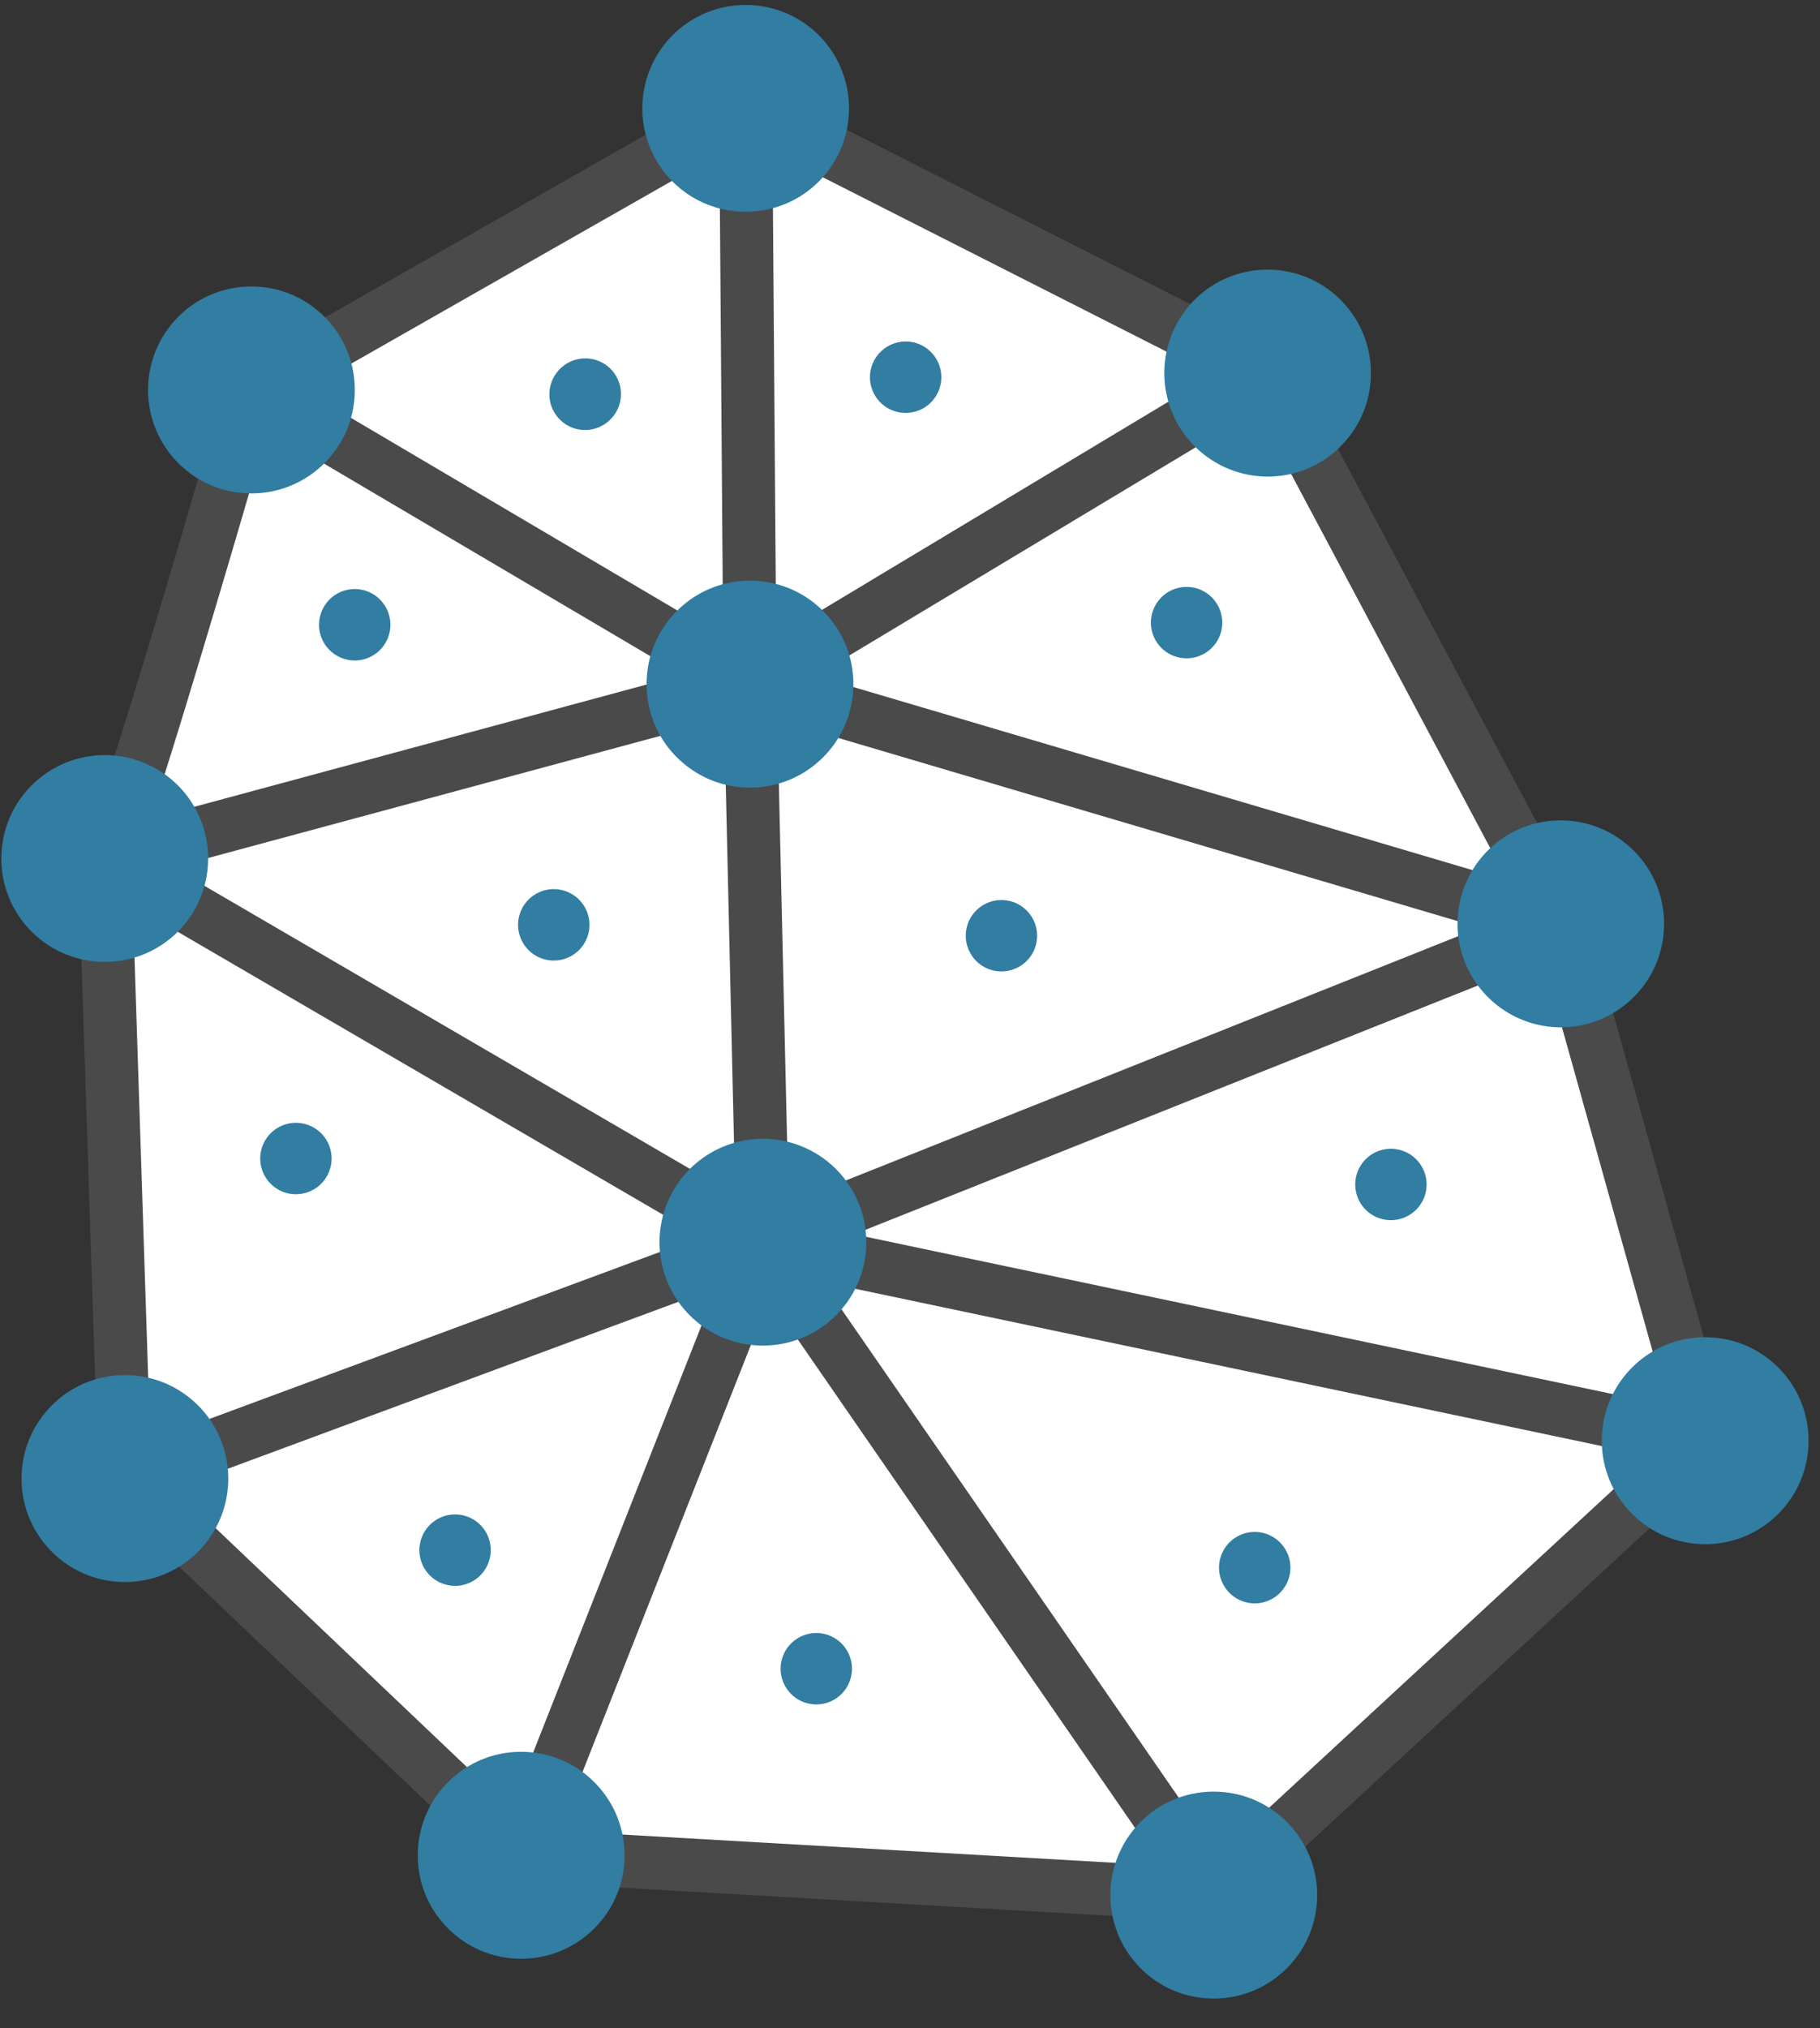 <svg width="44" height="49" viewBox="0 0 44 49" xmlns="http://www.w3.org/2000/svg"><rect x="0" y="0" width="44" height="49" fill="#333333" stroke="none"/><g fill="none" fill-rule="evenodd"><path d="M35.949 21.798L19.916 17.06a1.86 1.86 0 00-.192-1.484L29.05 9.97c.075.128.17.252.278.36a1.866 1.866 0 002.19.327l5.336 10.025a1.81 1.81 0 00-.44.327c-.225.226-.386.5-.465.79" fill="#FFF"/><path d="M29.05 9.97l-9.326 5.606a1.842 1.842 0 00-1.608-.902l-.075-10.197a1.837 1.837 0 001.642-1.019l9.303 4.72a1.855 1.855 0 00.064 1.792M39.86 36.065l-9.157 8.465a.357.357 0 00-.048-.056 1.85 1.85 0 00-2.364-.214L19.495 31.54c.09-.06.177-.131.26-.214.266-.267.431-.59.507-.928l19.147 4.028c-.12.57.03 1.187.451 1.638" fill="#FFF"/><path d="M39.41 34.427l-19.148-4.028c.075-.36.045-.73-.09-1.075l15.833-6.312c.09.225.23.44.413.623.493.493 1.191.65 1.812.474l2.495 8.912a1.854 1.854 0 00-1.315 1.405M13.28 43.099a1.842 1.842 0 00-1.991.413l-.034.034-6.887-6.542c.5-.53.635-1.281.39-1.923l11.945-4.423c.087.244.233.474.429.669.184.184.398.323.63.413L13.28 43.1z" fill="#FFF"/><path d="M27.495 45.68l-13.042-.748c.03-.51-.15-1.03-.541-1.42a1.79 1.79 0 00-.632-.413l4.483-11.359a1.843 1.843 0 001.732-.199l8.796 12.719a1.816 1.816 0 00-.796 1.42M36.005 23.012l-15.834 6.312c-.09-.225-.229-.44-.413-.623a1.836 1.836 0 00-1.356-.545l-.23-9.773c.463-.004.92-.185 1.274-.538.23-.229.383-.496.47-.785l16.033 4.738c-.12.398-.098.827.056 1.214M16.703 30.658L4.76 35.081a1.73 1.73 0 00-.425-.673 1.821 1.821 0 00-1.371-.537L2.59 22.595a1.832 1.832 0 001.545-.92l12.704 7.405a1.825 1.825 0 00-.136 1.578M16.816 15.215a1.9 1.9 0 00-.285.368l-8.853-5.215a1.856 1.856 0 00.015-1.864l8.725-4.967c.075.143.176.274.297.395.364.364.849.548 1.326.545l.075 10.197c-.473 0-.94.18-1.3.541" fill="#FFF"/><path d="M17.128 28.7a1.722 1.722 0 00-.29.38L4.136 21.674c.255-.428.32-.943.191-1.416l12.017-3.247c.079.305.24.594.477.83.372.373.864.557 1.352.542l.23 9.773c-.462.01-.92.191-1.274.544M16.343 17.011L4.326 20.258a1.86 1.86 0 00-1.123-1.244c.691-2.112 1.74-5.67 2.36-7.808a1.85 1.85 0 002.115-.838l8.852 5.215a1.85 1.85 0 00-.187 1.428" fill="#FFF"/><path d="M2.532 21.384a.642.642 0 01-.167-1.261l15.599-4.213a.642.642 0 01.335 1.239L2.7 21.36a.644.644 0 01-.168.023M3.02 36.365a.642.642 0 01-.223-1.243L18.22 29.41a.642.642 0 01.446 1.204L3.243 36.325a.642.642 0 01-.223.04M37.731 22.964a.641.641 0 01-.567-.34L30.077 9.316a.641.641 0 111.133-.604l7.087 13.307a.642.642 0 01-.566.944" fill="#4A4A4A"/><path d="M18.132 17.171a.642.642 0 01-.33-1.192l11.516-6.917-11.58-5.871a.642.642 0 11.58-1.145l13.651 6.922-13.507 8.112a.64.64 0 01-.33.091M29.235 46.76l-11.32-16.383a.641.641 0 111.056-.73l10.48 15.167 11.338-10.477a.642.642 0 11.871.943L29.235 46.76z" fill="#4A4A4A"/><path d="M42.128 35.655L18.31 30.64a.641.641 0 11.264-1.256l21.747 4.579-3.21-11.468a.642.642 0 011.237-.346l3.779 13.506zM29.343 46.429l-.037-.001-16.743-.962a.642.642 0 11.073-1.28l16.744.96a.642.642 0 01-.037 1.283" fill="#4A4A4A"/><path d="M12.6 45.467a.64.64 0 01-.443-.176l-9.579-9.103a.642.642 0 01.884-.93l9.58 9.103a.642.642 0 01-.443 1.106" fill="#4A4A4A"/><path d="M12.6 45.468a.642.642 0 01-.597-.878l5.843-14.813a.642.642 0 011.194.47l-5.844 14.814a.642.642 0 01-.597.407M37.731 22.964a.641.641 0 01-.182-.027l-19.6-5.792a.642.642 0 01.364-1.231l19.6 5.793a.642.642 0 01-.182 1.257" fill="#4A4A4A"/><path d="M18.443 30.654a.642.642 0 01-.238-1.238l19.288-7.69a.642.642 0 01.475 1.192l-19.287 7.69a.638.638 0 01-.238.046" fill="#4A4A4A"/><path d="M18.443 30.654a.642.642 0 01-.642-.627l-.311-13.483a.642.642 0 011.283-.03l.312 13.484a.642.642 0 01-.627.656h-.015" fill="#4A4A4A"/><path d="M18.443 30.654a.639.639 0 01-.323-.087l-15.91-9.27a.642.642 0 01.646-1.11l15.91 9.27a.642.642 0 01-.323 1.197M18.131 17.171a.642.642 0 01-.641-.637l-.104-13.91a.642.642 0 01.637-.647h.005c.352 0 .638.284.64.637l.105 13.91a.642.642 0 01-.637.647h-.005z" fill="#4A4A4A"/><path d="M18.13 17.171a.638.638 0 01-.325-.089L5.752 9.974a.641.641 0 11.651-1.105l12.054 7.108a.642.642 0 01-.326 1.194M3.02 36.365a.642.642 0 01-.641-.62L1.89 20.762a.642.642 0 011.283-.042l.488 14.981a.642.642 0 01-.62.663H3.02" fill="#4A4A4A"/><path d="M2.532 21.384a.642.642 0 01-.48-1.067c.366-.738 2.013-6.198 3.409-11.072l.071-.252L17.71 2.06a.642.642 0 01.635 1.115L6.622 9.85c-.217.752-.888 3.077-1.58 5.383-1.793 5.983-1.899 6.011-2.345 6.13a.643.643 0 01-.165.021" fill="#4A4A4A"/><path d="M20.344 40.928a.862.862 0 10-1.219-1.22.862.862 0 001.219 1.22M7.764 28.6a.862.862 0 10-1.22-1.219.862.862 0 001.22 1.22M11.612 38.062a.862.862 0 10-1.22-1.219.862.862 0 001.22 1.22M13.998 22.955a.862.862 0 10-1.22-1.22.862.862 0 001.22 1.22M9.186 15.704a.862.862 0 10-1.22-1.219.862.862 0 001.22 1.22M24.82 23.218a.862.862 0 10-1.219-1.22.862.862 0 001.219 1.22M34.236 29.228a.862.862 0 10-1.219-1.22.862.862 0 001.219 1.22M30.944 38.485a.862.862 0 10-1.22-1.219.862.862 0 001.22 1.22M29.296 15.653a.862.862 0 10-1.219-1.22.862.862 0 001.219 1.22M14.754 10.136a.862.862 0 10-1.219-1.219.862.862 0 001.219 1.22M22.505 9.723a.862.862 0 10-1.22-1.219.862.862 0 001.22 1.22M19.757 31.326a1.858 1.858 0 10-2.628-2.627 1.858 1.858 0 002.628 2.627M3.846 22.056a1.858 1.858 0 10-2.627-2.628 1.858 1.858 0 002.627 2.628M4.334 37.037a1.858 1.858 0 10-2.627-2.627 1.858 1.858 0 002.627 2.627M13.913 46.14a1.858 1.858 0 10-2.627-2.628 1.858 1.858 0 002.627 2.627M7.391 10.735a1.858 1.858 0 10-2.627-2.628 1.858 1.858 0 002.627 2.628M19.341 3.932a1.858 1.858 0 10-2.627-2.627 1.858 1.858 0 002.627 2.627M19.445 17.843a1.858 1.858 0 10-2.627-2.627 1.858 1.858 0 002.627 2.627M39.044 23.635a1.858 1.858 0 10-2.627-2.627 1.858 1.858 0 002.627 2.627" fill="#327DA2"/><path d="M18.443 28.797c-.311 0-.623.118-.86.355a1.217 1.217 0 000 1.72 1.217 1.217 0 002.076-.86 1.212 1.212 0 00-1.216-1.216zm0 3.714c-.64 0-1.28-.244-1.767-.731a2.502 2.502 0 010-3.535 2.502 2.502 0 013.534 0c.472.472.733 1.1.733 1.767 0 .668-.26 1.296-.733 1.768a2.491 2.491 0 01-1.767.73zM2.533 19.527a1.212 1.212 0 00-1.217 1.215 1.218 1.218 0 002.076.86 1.218 1.218 0 00-.86-2.075zm0 3.713c-.64 0-1.28-.243-1.768-.73a2.484 2.484 0 01-.732-1.768c0-.668.26-1.295.732-1.767a2.502 2.502 0 013.535 0c.975.974.975 2.56 0 3.535a2.492 2.492 0 01-1.767.73zM3.02 34.507c-.325 0-.63.127-.86.356-.23.23-.356.535-.356.86 0 .325.126.63.356.86.23.23.535.357.86.357a1.217 1.217 0 000-2.432zm0 3.716c-.667 0-1.295-.26-1.767-.732a2.483 2.483 0 01-.732-1.768c0-.667.26-1.295.732-1.767a2.482 2.482 0 011.767-.732c.668 0 1.295.26 1.768.732.974.975.974 2.56 0 3.535-.473.472-1.1.732-1.768.732zM12.6 43.61c-.326 0-.63.126-.86.356-.23.23-.357.535-.357.86 0 .325.127.63.357.86.23.23.534.356.86.356.324 0 .63-.127.86-.356.23-.23.355-.535.355-.86 0-.325-.126-.63-.356-.86a1.208 1.208 0 00-.86-.357m0 3.716c-.667 0-1.295-.26-1.767-.732a2.483 2.483 0 01-.732-1.767c0-.668.26-1.296.732-1.768a2.482 2.482 0 011.767-.732c.668 0 1.296.26 1.768.732s.732 1.1.732 1.768c0 .667-.26 1.295-.732 1.767s-1.1.732-1.768.732M6.077 8.205a1.218 1.218 0 000 2.432c.325 0 .63-.126.86-.356.23-.23.356-.535.356-.86 0-.325-.126-.63-.356-.86a1.208 1.208 0 00-.86-.356m0 3.716c-.667 0-1.295-.26-1.767-.732a2.503 2.503 0 010-3.535 2.483 2.483 0 011.767-.732c.668 0 1.296.26 1.768.732s.732 1.1.732 1.767c0 .668-.26 1.296-.732 1.768s-1.1.732-1.768.732M18.027 1.403c-.311 0-.623.118-.86.355a1.218 1.218 0 000 1.72 1.218 1.218 0 001.72 0 1.218 1.218 0 00-.86-2.075zm0 3.714c-.64 0-1.28-.244-1.767-.731a2.502 2.502 0 010-3.535 2.502 2.502 0 013.535 0c.974.975.974 2.56 0 3.535a2.492 2.492 0 01-1.768.73zM18.131 15.313c-.325 0-.63.127-.86.356-.23.23-.356.536-.356.86 0 .325.127.63.357.86.23.23.535.357.86.357.324 0 .63-.127.86-.357.23-.23.356-.535.356-.86 0-.324-.127-.63-.357-.86a1.208 1.208 0 00-.86-.356m0 3.716c-.667 0-1.295-.26-1.767-.732a2.484 2.484 0 01-.732-1.768c0-.667.26-1.295.732-1.767a2.482 2.482 0 011.767-.732c.668 0 1.296.26 1.768.732s.732 1.1.732 1.767c0 .668-.26 1.296-.732 1.768s-1.1.732-1.768.732M31.957 10.329A1.858 1.858 0 1029.33 7.7a1.858 1.858 0 002.627 2.628" fill="#327DA2"/><path d="M30.644 7.799a1.218 1.218 0 000 2.432c.325 0 .63-.126.86-.356.23-.23.356-.535.356-.86 0-.325-.127-.63-.356-.86a1.208 1.208 0 00-.86-.356m0 3.716a2.503 2.503 0 01-1.768-4.267 2.484 2.484 0 011.768-.733c.667 0 1.295.26 1.767.732.472.473.732 1.1.732 1.768 0 .668-.26 1.295-.732 1.767-.472.473-1.1.733-1.767.733M37.73 21.106a1.217 1.217 0 000 2.432c.326 0 .631-.127.86-.356.23-.23.357-.535.357-.86 0-.325-.126-.63-.356-.86a1.208 1.208 0 00-.86-.356m0 3.716a2.503 2.503 0 01-1.767-4.267 2.482 2.482 0 011.767-.733c.667 0 1.295.26 1.767.732s.732 1.1.732 1.768c0 .667-.26 1.295-.732 1.767s-1.1.733-1.767.733M42.538 36.122a1.858 1.858 0 10-2.627-2.627 1.858 1.858 0 002.627 2.627" fill="#327DA2"/><path d="M41.225 33.593c-.325 0-.63.126-.86.356-.23.23-.356.535-.356.86 0 .325.126.63.356.86.23.23.535.356.86.356a1.217 1.217 0 000-2.433m0 3.717c-.668 0-1.296-.26-1.768-.733a2.484 2.484 0 01-.732-1.767c0-.668.26-1.295.732-1.768a2.482 2.482 0 011.768-.732c.667 0 1.295.26 1.767.732.975.975.975 2.56 0 3.535-.472.472-1.1.733-1.767.733M30.657 47.1a1.858 1.858 0 10-2.628-2.627 1.858 1.858 0 002.628 2.628" fill="#327DA2"/><path d="M29.343 44.571a1.218 1.218 0 000 2.432c.325 0 .63-.126.86-.356.23-.23.356-.535.356-.86 0-.325-.126-.63-.356-.86a1.207 1.207 0 00-.86-.356m0 3.716c-.668 0-1.295-.26-1.768-.732a2.503 2.503 0 010-3.535 2.483 2.483 0 011.768-.732c.668 0 1.295.26 1.767.732s.733 1.1.733 1.767c0 .668-.26 1.295-.733 1.768-.472.472-1.1.732-1.767.732" fill="#327DA2"/></g></svg>
